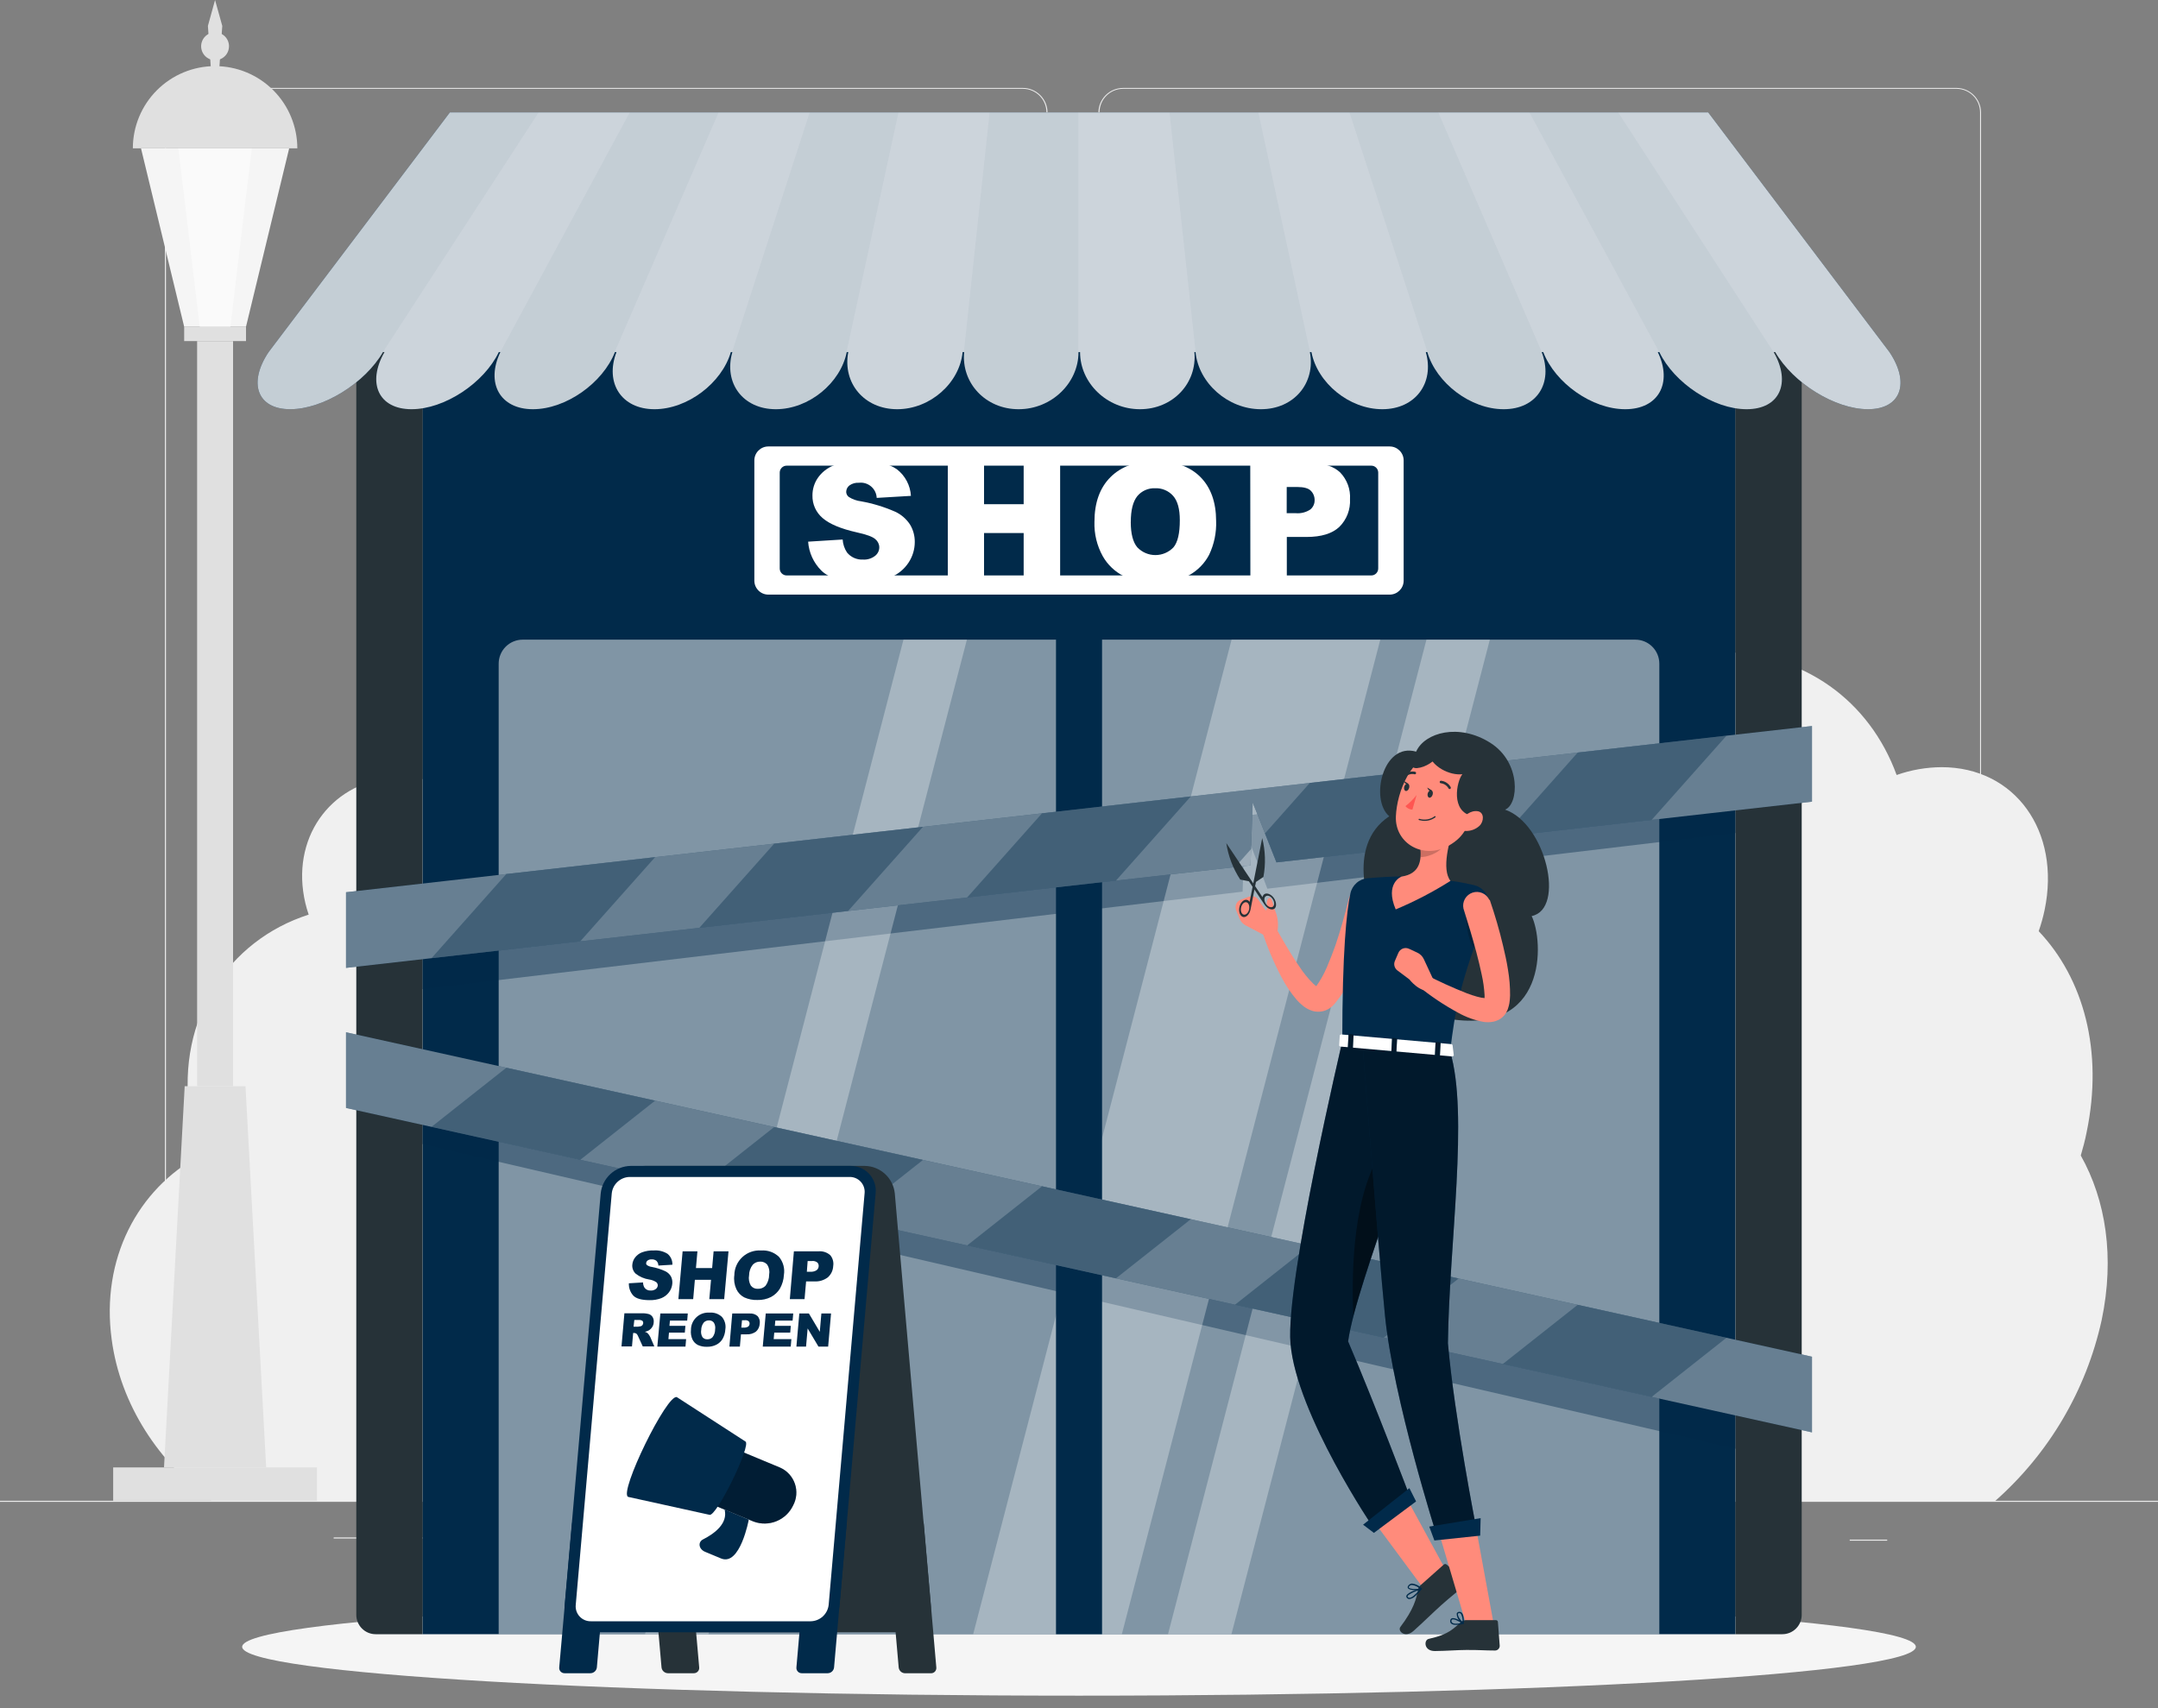 <svg width="120" height="95" viewBox="0 0 120 95" fill="none" xmlns="http://www.w3.org/2000/svg">
<rect x="0" y="0" width="120" height="95" fill="#808080" stroke="none"/>
<path d="M120 83.467H0V83.527H120V83.467Z" fill="#EBEBEB"/>
<path d="M85.843 85.102H77.894V85.162H85.843V85.102Z" fill="#EBEBEB"/>
<path d="M104.942 85.627H102.857V85.687H104.942V85.627Z" fill="#EBEBEB"/>
<path d="M90.691 87.329H86.086V87.389H90.691V87.329Z" fill="#EBEBEB"/>
<path d="M60 86.518H49.634V86.578H60V86.518Z" fill="#EBEBEB"/>
<path d="M47.496 86.518H45.977V86.578H47.496V86.518Z" fill="#EBEBEB"/>
<path d="M41.038 85.505H18.554V85.565H41.038V85.505Z" fill="#EBEBEB"/>
<path d="M56.88 72.763H10.538C10.175 72.763 9.827 72.618 9.571 72.361C9.314 72.104 9.17 71.756 9.17 71.393V6.25C9.174 5.889 9.319 5.544 9.575 5.289C9.831 5.035 10.177 4.892 10.538 4.891H56.88C57.243 4.891 57.592 5.036 57.849 5.293C58.106 5.55 58.25 5.898 58.25 6.262V71.393C58.25 71.756 58.106 72.105 57.849 72.362C57.592 72.619 57.243 72.763 56.88 72.763ZM10.538 4.939C10.191 4.94 9.859 5.078 9.613 5.324C9.368 5.57 9.23 5.903 9.23 6.25V71.393C9.23 71.74 9.368 72.073 9.613 72.319C9.859 72.564 10.191 72.703 10.538 72.703H56.88C57.227 72.703 57.56 72.564 57.806 72.319C58.051 72.073 58.19 71.74 58.19 71.393V6.25C58.19 5.902 58.051 5.569 57.806 5.324C57.56 5.078 57.227 4.94 56.88 4.939H10.538Z" fill="#EBEBEB"/>
<path d="M108.794 72.763H62.45C62.087 72.763 61.739 72.618 61.482 72.361C61.225 72.104 61.081 71.756 61.08 71.393V6.25C61.084 5.888 61.23 5.543 61.486 5.289C61.743 5.035 62.089 4.892 62.45 4.891H108.794C109.155 4.892 109.5 5.036 109.756 5.29C110.012 5.544 110.157 5.889 110.16 6.25V71.393C110.16 71.755 110.016 72.103 109.76 72.36C109.504 72.617 109.157 72.762 108.794 72.763ZM62.45 4.939C62.103 4.94 61.77 5.078 61.525 5.324C61.279 5.569 61.141 5.902 61.14 6.25V71.393C61.141 71.74 61.279 72.073 61.525 72.319C61.77 72.564 62.103 72.703 62.45 72.703H108.794C109.142 72.703 109.475 72.564 109.72 72.319C109.966 72.073 110.104 71.74 110.105 71.393V6.25C110.104 5.902 109.966 5.569 109.72 5.324C109.475 5.078 109.142 4.94 108.794 4.939H62.45Z" fill="#EBEBEB"/>
<path d="M57.6 68.134C57.586 67.795 57.557 67.452 57.511 67.106C57.031 63.492 54.917 60.271 52.02 58.171C52.024 57.856 52.005 57.541 51.962 57.228C51.482 53.726 48.269 50.887 44.762 50.887C44.073 50.884 43.389 51.001 42.739 51.233C40.284 47.959 36.372 45.775 32.246 45.775C30.912 45.769 29.588 46.013 28.344 46.495C26.998 44.549 24.744 43.229 22.344 43.229C18.842 43.229 16.385 46.068 16.858 49.57C16.917 50.011 17.02 50.446 17.165 50.868C12.667 52.308 9.842 56.664 10.538 61.824C10.651 62.652 10.848 63.467 11.126 64.255C7.646 66.142 5.606 70.015 6.209 74.484C6.689 78.13 8.849 81.374 11.772 83.472H59.004C60.758 81.401 61.63 78.571 61.2 75.451C60.808 72.692 59.547 70.128 57.6 68.134Z" fill="#F0F0F0"/>
<path d="M115.706 64.265C115.831 63.84 115.946 63.41 116.03 62.976C116.974 58.452 115.862 54.42 113.366 51.789C113.501 51.403 113.611 51.009 113.695 50.609C114.61 46.221 112.044 42.667 107.966 42.667C107.114 42.672 106.269 42.819 105.466 43.102C103.97 38.998 100.32 36.261 95.52 36.261C93.864 36.272 92.224 36.577 90.674 37.161C89.923 34.723 87.847 33.081 85.068 33.081C80.988 33.081 76.944 36.636 76.03 41.021C75.917 41.556 75.856 42.101 75.847 42.648C70.013 44.443 64.901 49.906 63.554 56.366C63.345 57.368 63.235 58.388 63.226 59.412C58.385 61.773 54.391 66.624 53.227 72.223C52.267 76.783 53.41 80.851 55.951 83.477H110.945C113.935 80.839 116.009 77.318 116.866 73.423C117.6 69.931 117.103 66.749 115.706 64.265Z" fill="#F0F0F0"/>
<path d="M12.96 18.972H10.961V60.413H12.96V18.972Z" fill="#E0E0E0"/>
<path d="M13.68 18.17H10.241V18.97H13.68V18.17Z" fill="#E0E0E0"/>
<path d="M12.12 4.879L12.36 1.44L11.959 0L11.561 1.44L11.801 4.879H12.12Z" fill="#E0E0E0"/>
<path d="M13.68 18.17H10.241L7.841 8.251H16.08L13.68 18.17Z" fill="#F5F5F5"/>
<path d="M12.811 18.17H11.107L9.919 8.251H13.999L12.811 18.17Z" fill="#FAFAFA"/>
<path d="M14.801 81.612H9.12L10.27 60.41H13.651L14.801 81.612Z" fill="#E0E0E0"/>
<path d="M17.626 83.467V81.612H6.293V83.467" fill="#E0E0E0"/>
<path d="M11.959 3.677C10.746 3.677 9.584 4.16 8.726 5.017C7.869 5.875 7.387 7.038 7.387 8.251H16.534C16.534 7.65 16.415 7.056 16.185 6.501C15.956 5.946 15.619 5.441 15.194 5.017C14.769 4.592 14.265 4.255 13.71 4.025C13.155 3.795 12.56 3.677 11.959 3.677Z" fill="#E0E0E0"/>
<path d="M12.734 2.57C12.735 2.724 12.69 2.874 12.605 3.002C12.52 3.13 12.399 3.229 12.258 3.288C12.116 3.347 11.96 3.363 11.809 3.333C11.659 3.304 11.521 3.23 11.412 3.122C11.303 3.013 11.229 2.875 11.199 2.725C11.169 2.574 11.184 2.418 11.243 2.277C11.301 2.135 11.401 2.014 11.528 1.928C11.656 1.843 11.806 1.798 11.959 1.798C12.164 1.798 12.361 1.879 12.507 2.024C12.652 2.169 12.734 2.365 12.734 2.57Z" fill="#E0E0E0"/>
<path d="M60 94.306C85.7 94.306 106.534 93.089 106.534 91.589C106.534 90.088 85.7 88.872 60 88.872C34.3 88.872 13.466 90.088 13.466 91.589C13.466 93.089 34.3 94.306 60 94.306Z" fill="#F5F5F5"/>
<path d="M96.506 17.39H23.494V90.888H96.506V17.39Z" fill="#012A4A"/>
<path d="M77.275 24.83H42.725C42.295 24.83 41.947 25.179 41.947 25.608V32.292C41.947 32.721 42.295 33.07 42.725 33.07H77.275C77.705 33.07 78.053 32.721 78.053 32.292V25.608C78.053 25.179 77.705 24.83 77.275 24.83Z" fill="white"/>
<path d="M76.253 25.898H43.745C43.531 25.898 43.358 26.071 43.358 26.285V31.618C43.358 31.831 43.531 32.004 43.745 32.004H76.253C76.466 32.004 76.639 31.831 76.639 31.618V26.285C76.639 26.071 76.466 25.898 76.253 25.898Z" fill="#012A4A"/>
<path d="M44.938 30.125L46.858 30.005C46.873 30.262 46.956 30.51 47.098 30.725C47.204 30.857 47.34 30.961 47.495 31.03C47.65 31.099 47.819 31.13 47.988 31.121C48.227 31.136 48.464 31.065 48.655 30.919C48.729 30.863 48.789 30.79 48.831 30.707C48.873 30.624 48.895 30.532 48.895 30.439C48.894 30.352 48.873 30.266 48.835 30.188C48.797 30.11 48.742 30.041 48.674 29.986C48.526 29.851 48.18 29.724 47.64 29.607C46.754 29.407 46.126 29.143 45.746 28.814C45.563 28.66 45.417 28.466 45.318 28.248C45.22 28.029 45.172 27.792 45.178 27.552C45.177 27.21 45.278 26.876 45.468 26.592C45.685 26.276 45.991 26.032 46.346 25.889C46.859 25.697 47.405 25.61 47.952 25.632C48.785 25.632 49.423 25.788 49.872 26.098C50.101 26.274 50.289 26.498 50.424 26.753C50.559 27.009 50.637 27.29 50.654 27.578L48.751 27.691C48.746 27.57 48.715 27.45 48.662 27.341C48.608 27.231 48.533 27.134 48.44 27.055C48.347 26.976 48.239 26.917 48.123 26.881C48.006 26.846 47.883 26.835 47.762 26.849C47.574 26.836 47.388 26.888 47.234 26.998C47.179 27.04 47.133 27.095 47.102 27.158C47.071 27.221 47.055 27.29 47.054 27.36C47.056 27.415 47.07 27.469 47.096 27.518C47.122 27.567 47.159 27.609 47.203 27.641C47.408 27.77 47.639 27.852 47.88 27.881C48.532 27.998 49.167 28.191 49.774 28.457C50.114 28.613 50.402 28.863 50.606 29.177C50.78 29.467 50.87 29.799 50.868 30.137C50.869 30.548 50.748 30.951 50.52 31.294C50.283 31.652 49.945 31.932 49.548 32.098C49.049 32.295 48.515 32.389 47.978 32.371C46.868 32.371 46.098 32.158 45.67 31.73C45.24 31.301 44.98 30.731 44.938 30.125Z" fill="white"/>
<path d="M52.704 25.757H54.72V28.042H56.923V25.757H58.951V32.285H56.923V29.645H54.72V32.285H52.704V25.757Z" fill="white"/>
<path d="M60.859 29.026C60.859 27.96 61.156 27.13 61.75 26.537C62.343 25.943 63.17 25.646 64.231 25.644C65.319 25.644 66.156 25.936 66.742 26.52C67.327 27.104 67.622 27.922 67.625 28.973C67.649 29.62 67.516 30.264 67.238 30.85C66.988 31.331 66.6 31.728 66.125 31.99C65.568 32.276 64.946 32.416 64.32 32.395C63.693 32.418 63.068 32.298 62.494 32.045C62 31.799 61.591 31.411 61.32 30.931C60.998 30.349 60.838 29.691 60.859 29.026ZM62.878 29.026C62.878 29.683 63 30.156 63.245 30.444C63.375 30.579 63.531 30.686 63.703 30.76C63.875 30.833 64.061 30.871 64.248 30.871C64.435 30.871 64.621 30.833 64.793 30.76C64.966 30.686 65.121 30.579 65.251 30.444C65.49 30.162 65.608 29.656 65.606 28.925C65.606 28.31 65.484 27.862 65.234 27.578C65.109 27.437 64.953 27.325 64.778 27.252C64.604 27.178 64.415 27.145 64.226 27.154C64.041 27.147 63.857 27.182 63.687 27.257C63.518 27.332 63.367 27.444 63.247 27.586C63 27.893 62.88 28.368 62.88 29.035L62.878 29.026Z" fill="white"/>
<path d="M69.523 25.757H72.883C73.613 25.757 74.16 25.93 74.525 26.278C74.713 26.474 74.859 26.707 74.953 26.962C75.047 27.217 75.087 27.489 75.07 27.761C75.085 28.046 75.04 28.331 74.938 28.598C74.835 28.864 74.677 29.106 74.474 29.306C74.078 29.676 73.474 29.863 72.66 29.863H71.556V32.285H69.53L69.523 25.757ZM71.549 28.541H72.043C72.331 28.568 72.62 28.496 72.862 28.337C72.939 28.274 73 28.195 73.042 28.105C73.083 28.016 73.104 27.917 73.102 27.818C73.104 27.722 73.087 27.627 73.051 27.537C73.016 27.448 72.963 27.366 72.895 27.298C72.761 27.154 72.504 27.084 72.125 27.084H71.551L71.549 28.541Z" fill="white"/>
<path opacity="0.5" d="M29.064 35.575H90.936C91.29 35.575 91.629 35.716 91.879 35.966C92.13 36.216 92.27 36.556 92.27 36.91V90.886H27.73V36.912C27.729 36.737 27.764 36.563 27.831 36.401C27.897 36.238 27.996 36.091 28.12 35.967C28.244 35.843 28.391 35.744 28.553 35.677C28.715 35.61 28.889 35.575 29.064 35.575Z" fill="white"/>
<path opacity="0.4" d="M98.88 41.839V46.049L90.377 47.059L82.483 48L76.171 48.749L70.474 49.426L69.864 47.815L69.211 46.094L69.127 48.682L69.098 49.589L68.275 49.687L61.963 50.438L54.07 51.377L47.755 52.126L39.862 53.064L33.547 53.815L25.654 54.754L21.12 55.291V51.084L29.623 50.074L37.517 49.135L43.826 48.384L49.366 47.726L51.725 47.448L58.037 46.697V46.694L65.93 45.758L72.245 45.005L80.138 44.066L86.453 43.318L94.346 42.379L98.88 41.839Z" fill="#012A4A"/>
<path opacity="0.4" d="M98.88 81.125L21.12 63.082V58.874L98.88 76.915V81.125Z" fill="#012A4A"/>
<path d="M23.491 90.888H20.89C20.604 90.888 20.33 90.775 20.128 90.572C19.925 90.37 19.812 90.096 19.812 89.811L19.812 17.39H23.491L23.491 90.888Z" fill="#263238"/>
<path d="M99.11 90.888H96.509L96.509 17.39H100.188L100.188 89.808C100.188 89.95 100.161 90.09 100.107 90.221C100.053 90.352 99.973 90.471 99.873 90.572C99.773 90.672 99.654 90.751 99.523 90.806C99.392 90.86 99.252 90.888 99.11 90.888Z" fill="#263238"/>
<path opacity="0.3" d="M76.754 35.575H68.484L54.115 90.888H62.383L76.754 35.575Z" fill="white"/>
<path opacity="0.3" d="M82.846 35.575H79.32L64.949 90.888H68.477L82.846 35.575Z" fill="white"/>
<path opacity="0.3" d="M53.767 35.575H50.239L35.868 90.888H39.396L53.767 35.575Z" fill="white"/>
<path d="M61.282 34.735H58.721V90.888H61.282V34.735Z" fill="#012A4A"/>
<path d="M105.068 19.582L94.988 6.25H25.016L14.936 19.582C13.784 21.3 14.298 22.759 16.136 22.759C17.974 22.759 20.305 21.3 21.294 19.582H21.38C20.394 21.3 21.047 22.759 22.885 22.759C24.723 22.759 26.915 21.3 27.738 19.582H27.824C27.003 21.3 27.795 22.759 29.634 22.759C31.472 22.759 33.522 21.3 34.194 19.582H34.28C33.623 21.3 34.556 22.759 36.395 22.759C38.233 22.759 40.143 21.3 40.64 19.582H40.724C40.232 21.3 41.305 22.759 43.143 22.759C44.982 22.759 46.743 21.3 47.084 19.582H47.17C46.842 21.3 48.054 22.759 49.892 22.759C51.73 22.759 53.362 21.3 53.528 19.582H53.614C53.451 21.3 54.803 22.759 56.641 22.759C58.479 22.759 59.972 21.3 59.972 19.582H60.059C60.059 21.3 61.551 22.759 63.39 22.759C65.228 22.759 66.579 21.3 66.416 19.582H66.481C66.647 21.3 68.278 22.759 70.117 22.759C71.955 22.759 73.167 21.3 72.838 19.582H72.925C73.256 21.3 75.027 22.759 76.866 22.759C78.704 22.759 79.777 21.3 79.285 19.582H79.369C79.866 21.3 81.769 22.759 83.615 22.759C85.46 22.759 86.386 21.3 85.729 19.582H85.815C86.475 21.3 88.525 22.759 90.375 22.759C92.226 22.759 93.015 21.3 92.185 19.582H92.271C93.094 21.3 95.286 22.759 97.124 22.759C98.963 22.759 99.615 21.3 98.629 19.582H98.715C99.704 21.3 102.034 22.759 103.873 22.759C105.711 22.759 106.22 21.3 105.068 19.582Z" fill="#012A4A"/>
<path opacity="0.8" d="M105.068 19.582L94.988 6.25H25.016L14.936 19.582C13.784 21.3 14.298 22.759 16.136 22.759C17.974 22.759 20.305 21.3 21.294 19.582H21.38C20.394 21.3 21.047 22.759 22.885 22.759C24.723 22.759 26.915 21.3 27.738 19.582H27.824C27.003 21.3 27.795 22.759 29.634 22.759C31.472 22.759 33.522 21.3 34.194 19.582H34.28C33.623 21.3 34.556 22.759 36.395 22.759C38.233 22.759 40.143 21.3 40.64 19.582H40.724C40.232 21.3 41.305 22.759 43.143 22.759C44.982 22.759 46.743 21.3 47.084 19.582H47.17C46.842 21.3 48.054 22.759 49.892 22.759C51.73 22.759 53.362 21.3 53.528 19.582H53.614C53.451 21.3 54.803 22.759 56.641 22.759C58.479 22.759 59.972 21.3 59.972 19.582H60.059C60.059 21.3 61.551 22.759 63.39 22.759C65.228 22.759 66.579 21.3 66.416 19.582H66.481C66.647 21.3 68.278 22.759 70.117 22.759C71.955 22.759 73.167 21.3 72.838 19.582H72.925C73.256 21.3 75.027 22.759 76.866 22.759C78.704 22.759 79.777 21.3 79.285 19.582H79.369C79.866 21.3 81.769 22.759 83.615 22.759C85.46 22.759 86.386 21.3 85.729 19.582H85.815C86.475 21.3 88.525 22.759 90.375 22.759C92.226 22.759 93.015 21.3 92.185 19.582H92.271C93.094 21.3 95.286 22.759 97.124 22.759C98.963 22.759 99.615 21.3 98.629 19.582H98.715C99.704 21.3 102.034 22.759 103.873 22.759C105.711 22.759 106.22 21.3 105.068 19.582Z" fill="white"/>
<g opacity="0.2">
<path opacity="0.2" d="M25.015 6.25H29.952L21.29 19.582H14.933L25.015 6.25Z" fill="#012A4A"/>
<path opacity="0.2" d="M35.021 6.25H39.958L34.178 19.582H27.821L35.021 6.25Z" fill="#012A4A"/>
<path opacity="0.2" d="M45.026 6.25H49.961L47.069 19.582H40.709L45.026 6.25Z" fill="#012A4A"/>
<path opacity="0.2" d="M55.032 6.25H59.966L59.957 19.582H53.599L55.032 6.25Z" fill="#012A4A"/>
<path opacity="0.2" d="M65.035 6.25H69.972L72.845 19.582H66.487L65.035 6.25Z" fill="#012A4A"/>
<path opacity="0.2" d="M75.041 6.25H79.978L85.735 19.582H79.378L75.041 6.25Z" fill="#012A4A"/>
<path opacity="0.2" d="M85.046 6.25H89.981L98.623 19.582H92.266L85.046 6.25Z" fill="#012A4A"/>
<path opacity="0.2" d="M92.266 19.582C93.089 21.3 95.28 22.759 97.118 22.759C98.957 22.759 99.61 21.3 98.623 19.582" fill="#012A4A"/>
<path opacity="0.2" d="M79.375 19.582C79.872 21.3 81.775 22.759 83.621 22.759C85.466 22.759 86.393 21.3 85.735 19.582" fill="#012A4A"/>
<path opacity="0.2" d="M66.48 19.582C66.646 21.3 68.278 22.759 70.116 22.759C71.954 22.759 73.166 21.3 72.838 19.582" fill="#012A4A"/>
<path opacity="0.2" d="M53.599 19.582C53.436 21.3 54.787 22.759 56.626 22.759C58.464 22.759 59.957 21.3 59.957 19.582" fill="#012A4A"/>
<path opacity="0.2" d="M40.709 19.582C40.217 21.3 41.29 22.759 43.128 22.759C44.966 22.759 46.728 21.3 47.069 19.582" fill="#012A4A"/>
<path opacity="0.2" d="M27.821 19.582C27 21.3 27.792 22.759 29.63 22.759C31.469 22.759 33.518 21.3 34.19 19.582" fill="#012A4A"/>
<path opacity="0.2" d="M14.933 19.582C13.781 21.3 14.294 22.759 16.133 22.759C17.971 22.759 20.302 21.3 21.29 19.582" fill="#012A4A"/>
</g>
<path d="M100.759 79.663L19.241 61.62V57.41L100.759 75.454V79.663Z" fill="#012A4A"/>
<path opacity="0.4" d="M100.759 79.663L19.241 61.62V57.41L100.759 75.454V79.663Z" fill="white"/>
<g opacity="0.6">
<path opacity="0.6" d="M32.27 64.502L23.995 62.671L28.154 59.383L36.43 61.214L32.27 64.502Z" fill="#012A4A"/>
<path opacity="0.6" d="M47.162 67.8L38.89 65.969L43.049 62.681L51.324 64.512L47.162 67.8Z" fill="#012A4A"/>
<path opacity="0.6" d="M62.057 71.095L53.782 69.264L57.943 65.976L66.218 67.807L62.057 71.095Z" fill="#012A4A"/>
<path opacity="0.6" d="M76.951 74.393L68.676 72.562L72.835 69.274L81.11 71.105L76.951 74.393Z" fill="#012A4A"/>
<path opacity="0.6" d="M91.846 77.688L83.57 75.857L87.73 72.569L96.005 74.4L91.846 77.688Z" fill="#012A4A"/>
</g>
<path d="M100.759 40.378V44.587L91.846 45.598L83.57 46.536L76.954 47.287L70.98 47.962L70.342 46.351L69.658 44.63L69.569 47.22L69.538 48.127L68.676 48.226L62.057 48.974L53.782 49.913L47.165 50.664L38.887 51.602L32.268 52.351L23.995 53.29L19.241 53.83V49.622L28.154 48.612L36.43 47.671L43.044 46.922L48.85 46.262L51.324 45.984L57.943 45.233L66.216 44.294L72.835 43.543L81.113 42.605L87.732 41.854L96.005 40.915L100.759 40.378Z" fill="#012A4A"/>
<path opacity="0.4" d="M100.759 40.378V44.587L91.846 45.598L83.57 46.536L76.954 47.287L70.98 47.962L70.342 46.351L69.658 44.63L69.569 47.22L69.538 48.127L68.676 48.226L62.057 48.974L53.782 49.913L47.165 50.664L38.887 51.602L32.268 52.351L23.995 53.29L19.241 53.83V49.622L28.154 48.612L36.43 47.671L43.044 46.922L48.85 46.262L51.324 45.984L57.943 45.233L66.216 44.294L72.835 43.543L81.113 42.605L87.732 41.854L96.005 40.915L100.759 40.378Z" fill="white"/>
<g opacity="0.6">
<path opacity="0.6" d="M32.268 52.351L23.993 53.292L28.154 48.609L36.43 47.671L32.268 52.351Z" fill="#012A4A"/>
<path opacity="0.6" d="M47.162 50.664L38.887 51.602L43.049 46.922L51.324 45.984L47.162 50.664Z" fill="#012A4A"/>
<path opacity="0.6" d="M62.057 48.974L53.782 49.913L57.943 45.233L66.218 44.294L62.057 48.974Z" fill="#012A4A"/>
<path opacity="0.6" d="M68.676 48.226L69.569 47.22L69.538 48.127L68.676 48.226Z" fill="white"/>
<path opacity="0.6" d="M81.113 42.605L76.954 47.287L70.98 47.962L70.342 46.351L72.835 43.543L81.113 42.605Z" fill="#012A4A"/>
<path opacity="0.6" d="M91.846 45.598L83.57 46.536L87.732 41.854L96.007 40.915L91.846 45.598Z" fill="#012A4A"/>
</g>
<path d="M78.746 41.803C79.226 40.73 81.13 40.212 82.87 41.311C84.61 42.41 84.451 44.746 83.69 45.029C85.951 45.792 87.07 50.566 85.171 50.947C85.85 52.332 86.081 57.689 80.371 56.63C74.662 55.572 76.332 50.87 76.332 50.87C76.332 50.87 74.712 47.076 77.254 45.398C76.171 44.491 76.882 41.273 78.746 41.803Z" fill="#263238"/>
<path d="M80.698 87.876L79.303 88.543L76.325 84.521L78.182 83.261L80.698 87.876Z" fill="#FF8B7B"/>
<path d="M78.986 88.171L80.285 87.014C80.306 86.995 80.334 86.985 80.363 86.985C80.391 86.985 80.419 86.995 80.441 87.014L81.43 87.845C81.454 87.869 81.472 87.897 81.484 87.929C81.496 87.96 81.502 87.994 81.5 88.028C81.498 88.062 81.489 88.095 81.474 88.125C81.458 88.155 81.437 88.181 81.41 88.203C80.952 88.599 80.712 88.766 80.141 89.275C79.79 89.587 79.092 90.269 78.607 90.701C78.122 91.133 77.705 90.701 77.87 90.485C78.617 89.496 78.756 88.927 78.852 88.416C78.867 88.321 78.915 88.235 78.986 88.171Z" fill="#263238"/>
<path d="M78.72 88.75C78.63 88.846 78.511 88.91 78.382 88.934C78.35 88.936 78.32 88.929 78.292 88.914C78.264 88.9 78.24 88.879 78.223 88.853C78.212 88.837 78.204 88.819 78.202 88.799C78.199 88.78 78.202 88.761 78.209 88.742C78.288 88.543 78.941 88.354 79.015 88.334C79.022 88.332 79.029 88.332 79.036 88.334C79.043 88.336 79.049 88.341 79.054 88.346C79.058 88.352 79.06 88.359 79.06 88.367C79.06 88.374 79.058 88.381 79.054 88.387C78.953 88.518 78.842 88.639 78.72 88.75ZM78.319 88.709C78.3 88.723 78.285 88.742 78.276 88.764C78.272 88.771 78.27 88.779 78.27 88.787C78.27 88.795 78.272 88.803 78.276 88.81C78.287 88.827 78.302 88.841 78.32 88.85C78.339 88.859 78.359 88.864 78.379 88.862C78.502 88.862 78.701 88.699 78.922 88.433C78.707 88.492 78.502 88.585 78.317 88.709H78.319Z" fill="#012A4A"/>
<path d="M79.042 88.394C78.852 88.459 78.377 88.466 78.29 88.325C78.271 88.291 78.262 88.236 78.331 88.162C78.355 88.135 78.384 88.113 78.417 88.097C78.449 88.081 78.485 88.072 78.521 88.07C78.725 88.096 78.914 88.189 79.058 88.334C79.065 88.342 79.069 88.351 79.069 88.361C79.069 88.371 79.065 88.38 79.058 88.387L79.042 88.394ZM78.384 88.2L78.37 88.214C78.322 88.265 78.336 88.286 78.341 88.294C78.391 88.378 78.737 88.397 78.946 88.351C78.826 88.237 78.673 88.167 78.509 88.15C78.463 88.151 78.418 88.169 78.384 88.2Z" fill="#012A4A"/>
<path d="M76.502 50.35C76.299 51.287 76.028 52.209 75.691 53.107C75.523 53.565 75.328 54.013 75.108 54.449C74.879 54.914 74.599 55.352 74.273 55.754L74.208 55.834L74.098 55.949C74.001 56.038 73.891 56.111 73.771 56.167C73.514 56.284 73.223 56.3 72.955 56.213C72.771 56.152 72.599 56.057 72.449 55.934C72.332 55.84 72.223 55.736 72.122 55.625C71.79 55.238 71.502 54.814 71.266 54.362C70.821 53.516 70.45 52.632 70.157 51.722C70.13 51.633 70.136 51.537 70.175 51.453C70.214 51.368 70.283 51.301 70.368 51.264C70.454 51.227 70.55 51.223 70.638 51.252C70.727 51.281 70.802 51.342 70.848 51.422C71.066 51.816 71.292 52.219 71.525 52.608C71.758 52.997 71.99 53.383 72.245 53.743C72.471 54.095 72.735 54.42 73.032 54.715C73.091 54.77 73.154 54.821 73.222 54.866C73.279 54.902 73.33 54.919 73.327 54.91C73.282 54.893 73.233 54.893 73.188 54.91L73.145 54.931C73.145 54.931 73.145 54.931 73.145 54.917L73.186 54.862C73.422 54.528 73.623 54.17 73.783 53.794C73.954 53.398 74.112 52.987 74.263 52.567C74.546 51.732 74.794 50.846 75.002 49.997V49.978C75.055 49.789 75.179 49.627 75.348 49.527C75.517 49.427 75.718 49.396 75.909 49.44C76.1 49.484 76.267 49.601 76.375 49.765C76.483 49.928 76.523 50.128 76.488 50.321L76.502 50.35Z" fill="#FF8B7B"/>
<path d="M83.098 90.531L81.602 90.583L80.026 85.272L82.087 85.022L83.098 90.531Z" fill="#FF8B7B"/>
<path d="M81.502 90.106H83.182C83.21 90.104 83.237 90.114 83.259 90.133C83.28 90.152 83.293 90.178 83.294 90.206L83.395 91.529C83.396 91.563 83.39 91.597 83.377 91.629C83.365 91.661 83.346 91.69 83.322 91.715C83.298 91.74 83.27 91.76 83.238 91.773C83.207 91.787 83.173 91.795 83.138 91.795C82.555 91.795 82.274 91.759 81.538 91.764C81.084 91.764 80.419 91.819 79.793 91.824C79.166 91.829 79.174 91.21 79.44 91.15C80.626 90.89 80.834 90.542 81.25 90.209C81.32 90.148 81.409 90.112 81.502 90.106Z" fill="#263238"/>
<path d="M75.091 49.694C74.88 50.681 74.64 52.908 74.64 57.931L80.64 58.462C80.916 56.194 81.144 54.732 82.726 50.666C82.782 50.522 82.807 50.368 82.798 50.214C82.789 50.059 82.747 49.909 82.675 49.772C82.603 49.635 82.502 49.516 82.379 49.422C82.257 49.328 82.115 49.261 81.965 49.226C81.578 49.138 81.132 49.046 80.678 48.986C79.778 48.842 78.868 48.761 77.957 48.746C77.292 48.746 76.572 48.799 76.066 48.842C75.832 48.858 75.611 48.95 75.435 49.104C75.259 49.258 75.138 49.465 75.091 49.694Z" fill="#012A4A"/>
<path opacity="0.2" d="M81.494 50.446C81.468 51.166 81.619 52.262 81.948 52.726C82.054 52.426 82.166 52.109 82.291 51.766L81.494 50.446Z" fill="black"/>
<path d="M80.897 45.883C80.582 46.75 80.148 48.35 80.657 48.991C79.688 49.604 78.669 50.135 77.611 50.578C76.987 49.116 77.935 48.751 77.935 48.751C78.95 48.602 79.044 47.87 78.986 47.172L80.897 45.883Z" fill="#FF8B7B"/>
<path opacity="0.2" d="M80.352 46.541L78.994 47.17C79.008 47.334 79.008 47.499 78.994 47.664C79.277 47.69 80.011 47.474 80.29 47.018C80.368 46.872 80.39 46.702 80.352 46.541Z" fill="black"/>
<path d="M82.15 44.515C81.658 45.91 81.48 46.512 80.554 47.035C79.162 47.825 77.556 46.915 77.621 45.401C77.678 44.038 78.475 41.983 80.021 41.815C80.363 41.775 80.71 41.824 81.029 41.956C81.347 42.088 81.626 42.3 81.84 42.57C82.053 42.841 82.194 43.162 82.248 43.502C82.302 43.843 82.268 44.192 82.15 44.515Z" fill="#FF8B7B"/>
<path d="M79.397 41.803C79.565 42.646 80.638 43.145 81.317 43.058C80.998 43.457 80.645 45.149 81.89 45.386C83.256 44.784 83.39 43.205 82.637 42.151C81.883 41.098 79.817 41.059 79.397 41.803Z" fill="#263238"/>
<path d="M79.397 41.611C78.338 41.851 78.218 42.766 78.794 42.72C79.788 42.634 80.779 41.282 79.397 41.611Z" fill="#263238"/>
<path d="M74.64 57.931C74.64 57.931 71.477 71.323 71.76 74.705C72.084 78.658 76.409 85.025 76.409 85.025L78.394 83.222C78.394 83.222 76.421 78.002 74.964 74.604C75.432 71.203 79.56 61.596 79.56 58.361L74.64 57.931Z" fill="#012A4A"/>
<path opacity="0.4" d="M74.64 57.931C74.64 57.931 71.477 71.323 71.76 74.705C72.084 78.658 76.409 85.025 76.409 85.025L78.394 83.222C78.394 83.222 76.421 78.002 74.964 74.604C75.432 71.203 79.56 61.596 79.56 58.361L74.64 57.931Z" fill="black"/>
<path d="M78.744 83.503L76.399 85.253L75.797 84.797L78.372 82.764L78.744 83.503Z" fill="#012A4A"/>
<path opacity="0.4" d="M76.973 63.83C75.23 66.242 75.144 70.68 75.254 73.174C75.852 70.884 77.105 67.462 78.103 64.38C78.082 63.197 77.786 62.7 76.973 63.83Z" fill="black"/>
<path d="M75.756 57.95C75.756 57.95 76.627 69.271 77.016 73.174C77.474 77.808 79.896 85.414 79.896 85.414L82.097 85.025C82.097 85.025 80.88 78.847 80.515 74.705C80.582 69.185 81.682 61.946 80.635 58.478L75.756 57.95Z" fill="#012A4A"/>
<path opacity="0.4" d="M75.756 57.95C75.756 57.95 76.627 69.271 77.016 73.174C77.474 77.808 79.896 85.414 79.896 85.414L82.097 85.025C82.097 85.025 80.88 78.847 80.515 74.705C80.582 69.185 81.682 61.946 80.635 58.478L75.756 57.95Z" fill="black"/>
<path d="M82.308 85.406L79.762 85.675L79.476 84.903L82.334 84.434L82.308 85.406Z" fill="#012A4A"/>
<path d="M79.666 44.191C79.634 44.306 79.546 44.383 79.471 44.362C79.397 44.34 79.361 44.23 79.392 44.122C79.423 44.014 79.514 43.93 79.589 43.951C79.663 43.973 79.699 44.076 79.666 44.191Z" fill="#263238"/>
<path d="M78.36 43.819C78.326 43.934 78.238 44.011 78.163 43.99C78.089 43.968 78.053 43.855 78.086 43.75C78.12 43.644 78.206 43.558 78.281 43.579C78.355 43.601 78.391 43.702 78.36 43.819Z" fill="#263238"/>
<path d="M78.314 43.587L78.058 43.426C78.058 43.426 78.139 43.685 78.314 43.587Z" fill="#263238"/>
<path d="M78.773 44.213C78.594 44.447 78.385 44.656 78.151 44.834C78.198 44.893 78.257 44.941 78.324 44.974C78.391 45.008 78.465 45.027 78.54 45.029L78.773 44.213Z" fill="#FF5652"/>
<path d="M79.106 45.648C79.039 45.64 78.972 45.627 78.907 45.61C78.899 45.606 78.892 45.6 78.887 45.592C78.883 45.584 78.882 45.575 78.883 45.566C78.886 45.557 78.892 45.549 78.901 45.544C78.909 45.539 78.919 45.538 78.929 45.54C79.071 45.585 79.222 45.595 79.37 45.57C79.517 45.545 79.656 45.485 79.776 45.396C79.783 45.391 79.792 45.389 79.8 45.39C79.809 45.391 79.817 45.395 79.823 45.401C79.829 45.408 79.832 45.416 79.832 45.425C79.833 45.434 79.83 45.442 79.824 45.449C79.62 45.606 79.362 45.677 79.106 45.648Z" fill="#263238"/>
<path d="M82.267 45.931C82.056 46.124 81.778 46.226 81.492 46.214C81.113 46.198 81.026 45.941 81.23 45.646C81.434 45.35 81.785 45.048 82.19 45.12C82.543 45.192 82.524 45.691 82.267 45.931Z" fill="#FF8B7B"/>
<path d="M80.592 43.882C80.583 43.879 80.574 43.875 80.567 43.869C80.559 43.864 80.553 43.856 80.549 43.848C80.506 43.77 80.445 43.704 80.372 43.654C80.298 43.605 80.214 43.573 80.126 43.562C80.117 43.562 80.108 43.56 80.099 43.556C80.09 43.552 80.083 43.547 80.076 43.54C80.07 43.533 80.065 43.525 80.061 43.516C80.058 43.507 80.056 43.497 80.057 43.488C80.059 43.469 80.067 43.452 80.081 43.44C80.095 43.428 80.113 43.421 80.131 43.421C80.243 43.433 80.35 43.471 80.443 43.533C80.537 43.595 80.614 43.678 80.669 43.776C80.678 43.792 80.681 43.812 80.676 43.83C80.672 43.848 80.66 43.864 80.645 43.874C80.637 43.879 80.628 43.882 80.619 43.883C80.61 43.885 80.601 43.884 80.592 43.882Z" fill="#263238"/>
<path d="M78.108 43.21C78.094 43.208 78.082 43.202 78.071 43.193C78.061 43.184 78.053 43.172 78.049 43.159C78.045 43.146 78.045 43.132 78.048 43.119C78.052 43.106 78.059 43.094 78.07 43.085C78.154 43.011 78.255 42.958 78.364 42.93C78.472 42.902 78.586 42.9 78.696 42.924C78.714 42.93 78.728 42.943 78.737 42.959C78.745 42.976 78.747 42.995 78.742 43.013C78.739 43.022 78.735 43.03 78.729 43.037C78.724 43.044 78.716 43.05 78.708 43.055C78.7 43.059 78.692 43.062 78.682 43.063C78.673 43.064 78.664 43.063 78.655 43.061C78.569 43.042 78.479 43.044 78.393 43.067C78.307 43.09 78.229 43.133 78.163 43.193C78.156 43.199 78.147 43.204 78.137 43.207C78.128 43.21 78.118 43.211 78.108 43.21Z" fill="#263238"/>
<path d="M82.841 50.045C83.131 50.894 83.376 51.725 83.582 52.603C83.686 53.038 83.784 53.477 83.854 53.928C83.935 54.404 83.975 54.885 83.971 55.368C83.967 55.509 83.954 55.649 83.933 55.788C83.919 55.869 83.9 55.949 83.875 56.028C83.861 56.076 83.849 56.114 83.83 56.165C83.747 56.377 83.598 56.557 83.405 56.678C83.293 56.744 83.171 56.792 83.045 56.82C82.866 56.856 82.683 56.861 82.502 56.834C82.005 56.745 81.526 56.573 81.086 56.326C80.296 55.899 79.548 55.398 78.852 54.83C78.777 54.772 78.726 54.688 78.71 54.595C78.693 54.501 78.713 54.405 78.764 54.325C78.815 54.245 78.895 54.187 78.987 54.163C79.078 54.139 79.176 54.15 79.26 54.194C80.009 54.582 80.777 54.931 81.562 55.241C81.754 55.313 81.943 55.378 82.126 55.428C82.287 55.476 82.452 55.506 82.62 55.517C82.655 55.522 82.69 55.517 82.723 55.505C82.723 55.505 82.699 55.505 82.666 55.526C82.626 55.549 82.593 55.58 82.567 55.618C82.556 55.632 82.547 55.648 82.541 55.666C82.541 55.666 82.541 55.651 82.541 55.644C82.547 55.62 82.551 55.596 82.553 55.572C82.557 55.496 82.557 55.42 82.553 55.344C82.53 54.955 82.476 54.569 82.39 54.19C82.301 53.786 82.21 53.378 82.099 52.97C81.881 52.159 81.634 51.331 81.379 50.532C81.339 50.348 81.368 50.155 81.461 49.991C81.554 49.828 81.704 49.704 81.883 49.644C82.062 49.585 82.257 49.593 82.429 49.669C82.602 49.744 82.741 49.88 82.819 50.052L82.841 50.045Z" fill="#FF8B7B"/>
<path d="M80.678 90.278C80.66 90.254 80.648 90.226 80.643 90.197C80.637 90.167 80.639 90.137 80.647 90.108C80.651 90.086 80.66 90.066 80.673 90.048C80.686 90.03 80.704 90.016 80.724 90.007C80.904 89.928 81.336 90.218 81.386 90.247C81.392 90.251 81.396 90.257 81.398 90.263C81.4 90.27 81.4 90.277 81.398 90.283C81.397 90.29 81.394 90.297 81.388 90.302C81.383 90.307 81.377 90.311 81.37 90.312C81.173 90.36 80.825 90.42 80.693 90.293L80.678 90.278ZM81.274 90.264C81.096 90.154 80.844 90.024 80.75 90.072C80.741 90.076 80.733 90.082 80.727 90.09C80.721 90.098 80.718 90.108 80.717 90.118C80.71 90.139 80.709 90.162 80.714 90.184C80.719 90.206 80.73 90.226 80.746 90.242C80.815 90.312 81.01 90.331 81.274 90.264Z" fill="#012A4A"/>
<path d="M81.168 90.146C81.062 90.039 81.003 89.894 81.002 89.743C81.011 89.716 81.028 89.691 81.05 89.674C81.073 89.656 81.101 89.646 81.13 89.645C81.156 89.641 81.183 89.643 81.208 89.65C81.234 89.658 81.257 89.672 81.276 89.69C81.427 89.832 81.401 90.262 81.398 90.281C81.398 90.287 81.397 90.293 81.393 90.298C81.39 90.303 81.385 90.307 81.379 90.31C81.374 90.313 81.368 90.314 81.362 90.314C81.356 90.314 81.351 90.313 81.346 90.31C81.279 90.264 81.219 90.209 81.168 90.146ZM81.24 89.76L81.226 89.743C81.213 89.732 81.198 89.723 81.182 89.718C81.166 89.713 81.149 89.712 81.132 89.714C81.086 89.714 81.077 89.741 81.072 89.758C81.046 89.858 81.197 90.101 81.331 90.211C81.343 90.055 81.312 89.899 81.24 89.76Z" fill="#012A4A"/>
<path d="M80.772 58.123L80.839 58.675C80.851 58.721 80.796 58.759 80.726 58.752L74.558 58.207C74.506 58.207 74.465 58.171 74.467 58.138L74.501 57.593C74.501 57.554 74.554 57.526 74.614 57.533L80.683 58.068C80.726 58.073 80.765 58.094 80.772 58.123Z" fill="white"/>
<path d="M79.846 58.733L80.009 58.747C80.042 58.747 80.069 58.747 80.069 58.716L80.107 58.008C80.107 57.986 80.083 57.967 80.052 57.965L79.889 57.95C79.855 57.95 79.829 57.962 79.826 57.982L79.79 58.702C79.788 58.711 79.814 58.73 79.846 58.733Z" fill="#012A4A"/>
<path opacity="0.4" d="M79.846 58.733L80.009 58.747C80.042 58.747 80.069 58.747 80.069 58.716L80.107 58.008C80.107 57.986 80.083 57.967 80.052 57.965L79.889 57.95C79.855 57.95 79.829 57.962 79.826 57.982L79.79 58.702C79.788 58.711 79.814 58.73 79.846 58.733Z" fill="black"/>
<path d="M75.005 58.306L75.168 58.32C75.202 58.32 75.228 58.308 75.23 58.286L75.266 57.566C75.266 57.547 75.242 57.528 75.211 57.523L75.048 57.509C75.014 57.509 74.988 57.509 74.988 57.542L74.95 58.25C74.947 58.284 74.974 58.303 75.005 58.306Z" fill="#012A4A"/>
<path opacity="0.4" d="M75.005 58.306L75.168 58.32C75.202 58.32 75.228 58.308 75.23 58.286L75.266 57.566C75.266 57.547 75.242 57.528 75.211 57.523L75.048 57.509C75.014 57.509 74.988 57.509 74.988 57.542L74.95 58.25C74.947 58.284 74.974 58.303 75.005 58.306Z" fill="black"/>
<path d="M77.426 58.519L77.59 58.534C77.621 58.534 77.65 58.522 77.65 58.502L77.688 57.782C77.688 57.763 77.664 57.744 77.63 57.742L77.467 57.727C77.436 57.727 77.407 57.727 77.407 57.758L77.369 58.466C77.369 58.498 77.393 58.517 77.426 58.519Z" fill="#012A4A"/>
<path opacity="0.4" d="M77.426 58.519L77.59 58.534C77.621 58.534 77.65 58.522 77.65 58.502L77.688 57.782C77.688 57.763 77.664 57.744 77.63 57.742L77.467 57.727C77.436 57.727 77.407 57.727 77.407 57.758L77.369 58.466C77.369 58.498 77.393 58.517 77.426 58.519Z" fill="black"/>
<path d="M70.45 50.731L69.97 50.035C69.914 49.953 69.833 49.892 69.739 49.862C69.645 49.832 69.544 49.835 69.451 49.87L68.99 50.042C68.936 50.063 68.885 50.094 68.843 50.134C68.8 50.174 68.766 50.222 68.743 50.276C68.719 50.329 68.706 50.387 68.705 50.445C68.704 50.504 68.714 50.562 68.736 50.616L68.928 51.096C68.992 51.254 69.109 51.384 69.259 51.463L70.399 52.063L71.004 51.938C71.158 51.317 70.45 50.731 70.45 50.731Z" fill="#FF8B7B"/>
<path d="M71.04 51.775C71.106 51.368 71.049 50.95 70.877 50.575C70.834 50.441 70.73 49.98 70.651 49.954C70.464 49.889 70.411 50.213 70.454 50.41C70.466 50.467 70.457 50.527 70.429 50.579C70.401 50.631 70.355 50.671 70.301 50.693C70.301 50.693 70.728 51.739 71.04 51.775Z" fill="#FF8B7B"/>
<path d="M69.331 50.045C69.364 50.052 69.394 50.066 69.421 50.086C69.448 50.106 69.471 50.131 69.487 50.16L70.188 46.611C70.365 47.317 70.388 48.054 70.255 48.77L69.84 49.051L69.538 50.585C69.485 50.849 69.298 51.036 69.132 51C68.966 50.964 68.863 50.727 68.916 50.462C68.969 50.199 69.158 50.011 69.331 50.045ZM69.168 50.868C69.29 50.892 69.422 50.758 69.461 50.568C69.499 50.379 69.427 50.203 69.305 50.179C69.182 50.155 69.05 50.287 69.012 50.479C68.974 50.671 69.043 50.844 69.168 50.868Z" fill="#263238"/>
<path d="M70.306 49.73C70.251 49.771 70.215 49.831 70.205 49.898L68.191 46.891C68.3 47.614 68.565 48.305 68.966 48.917L69.446 49.013L70.315 50.309C70.466 50.532 70.704 50.635 70.85 50.549C70.997 50.462 70.99 50.191 70.85 49.968C70.711 49.745 70.452 49.632 70.306 49.73ZM70.774 50.429C70.67 50.498 70.495 50.429 70.39 50.263C70.284 50.098 70.279 49.915 70.39 49.843C70.5 49.771 70.666 49.843 70.774 50.009C70.882 50.174 70.879 50.357 70.774 50.429Z" fill="#263238"/>
<path d="M79.62 43.958L79.366 43.8C79.366 43.8 79.44 44.057 79.62 43.958Z" fill="#263238"/>
<path d="M79.714 54.504L79.178 53.35C79.103 53.184 78.969 53.052 78.804 52.978L78.348 52.766C78.295 52.742 78.237 52.728 78.178 52.726C78.12 52.724 78.061 52.734 78.006 52.755C77.951 52.776 77.901 52.808 77.859 52.849C77.817 52.889 77.783 52.938 77.76 52.992L77.566 53.443C77.526 53.533 77.518 53.634 77.543 53.73C77.568 53.825 77.624 53.909 77.702 53.969L78.374 54.473C78.374 54.473 78.929 55.21 79.555 55.099L79.714 54.504Z" fill="#FF8B7B"/>
<path d="M35.866 64.843H48.094C48.51 64.85 48.91 65.01 49.216 65.293C49.523 65.575 49.715 65.96 49.757 66.374L51.758 89.251C51.78 89.446 51.76 89.644 51.699 89.83C51.638 90.016 51.538 90.188 51.406 90.333C51.274 90.478 51.113 90.593 50.932 90.67C50.752 90.748 50.558 90.786 50.362 90.782H38.136C37.721 90.772 37.324 90.611 37.019 90.329C36.714 90.048 36.523 89.664 36.48 89.251L34.478 66.374C34.457 66.18 34.477 65.984 34.537 65.798C34.597 65.612 34.696 65.441 34.827 65.297C34.959 65.152 35.119 65.037 35.298 64.959C35.477 64.88 35.67 64.841 35.866 64.843Z" fill="#263238"/>
<path d="M49.572 84.43H51.012C51.101 84.431 51.187 84.465 51.253 84.525C51.319 84.585 51.36 84.667 51.37 84.756L52.066 92.734C52.07 92.775 52.066 92.817 52.053 92.857C52.041 92.897 52.019 92.934 51.991 92.965C51.963 92.996 51.928 93.02 51.89 93.037C51.851 93.053 51.81 93.061 51.768 93.06H50.328C50.239 93.059 50.153 93.025 50.088 92.965C50.022 92.905 49.981 92.822 49.973 92.734L49.274 84.756C49.27 84.715 49.274 84.672 49.287 84.632C49.3 84.593 49.321 84.556 49.349 84.525C49.377 84.494 49.412 84.47 49.45 84.453C49.489 84.437 49.53 84.429 49.572 84.43Z" fill="#263238"/>
<path d="M36.384 84.43H37.824C37.913 84.431 37.998 84.466 38.063 84.526C38.129 84.586 38.17 84.668 38.179 84.756L38.88 92.731C38.885 92.773 38.88 92.815 38.867 92.855C38.854 92.895 38.832 92.931 38.804 92.962C38.775 92.993 38.741 93.018 38.702 93.034C38.664 93.05 38.622 93.058 38.58 93.058H37.14C37.051 93.056 36.966 93.022 36.9 92.962C36.835 92.902 36.794 92.82 36.785 92.731L36.086 84.754C36.082 84.712 36.087 84.671 36.1 84.631C36.113 84.592 36.135 84.556 36.163 84.525C36.191 84.495 36.225 84.47 36.263 84.454C36.301 84.437 36.343 84.429 36.384 84.43Z" fill="#263238"/>
<path d="M47.294 64.843H35.069C34.652 64.85 34.252 65.01 33.945 65.293C33.638 65.575 33.445 65.96 33.403 66.374L31.402 89.251C31.38 89.446 31.4 89.644 31.461 89.83C31.522 90.016 31.622 90.188 31.754 90.333C31.886 90.478 32.047 90.593 32.228 90.67C32.408 90.748 32.602 90.786 32.798 90.782H45.024C45.441 90.775 45.841 90.615 46.148 90.333C46.455 90.051 46.647 89.666 46.69 89.251L48.691 66.374C48.713 66.18 48.693 65.982 48.632 65.796C48.571 65.609 48.471 65.438 48.339 65.293C48.207 65.148 48.045 65.033 47.865 64.956C47.685 64.878 47.49 64.84 47.294 64.843Z" fill="#012A4A"/>
<path d="M33.6 84.43H32.16C32.071 84.431 31.986 84.465 31.92 84.525C31.855 84.585 31.814 84.667 31.805 84.756L31.097 92.731C31.092 92.773 31.096 92.815 31.109 92.855C31.122 92.895 31.143 92.931 31.171 92.962C31.2 92.993 31.234 93.018 31.273 93.034C31.311 93.05 31.353 93.058 31.394 93.058H32.834C32.923 93.056 33.009 93.022 33.074 92.962C33.14 92.902 33.181 92.82 33.19 92.731L33.886 84.754C33.89 84.713 33.886 84.672 33.873 84.634C33.861 84.595 33.841 84.559 33.814 84.529C33.787 84.498 33.754 84.474 33.718 84.457C33.681 84.439 33.641 84.43 33.6 84.43Z" fill="#012A4A"/>
<path d="M46.778 84.43H45.338C45.249 84.431 45.164 84.465 45.098 84.525C45.032 84.585 44.99 84.667 44.981 84.756L44.287 92.731C44.282 92.773 44.287 92.815 44.299 92.855C44.312 92.895 44.334 92.931 44.362 92.962C44.39 92.993 44.424 93.018 44.463 93.034C44.501 93.05 44.543 93.058 44.585 93.058H46.025C46.114 93.057 46.2 93.023 46.265 92.963C46.331 92.902 46.372 92.82 46.38 92.731L47.078 84.754C47.083 84.712 47.078 84.67 47.065 84.63C47.052 84.591 47.031 84.554 47.002 84.523C46.974 84.493 46.939 84.468 46.9 84.452C46.862 84.436 46.82 84.428 46.778 84.43Z" fill="#012A4A"/>
<path d="M32.854 90.168C32.736 90.17 32.62 90.147 32.512 90.101C32.404 90.054 32.307 89.985 32.228 89.899C32.149 89.812 32.089 89.709 32.052 89.598C32.016 89.486 32.003 89.368 32.016 89.251L34.018 66.374C34.043 66.126 34.158 65.896 34.342 65.727C34.525 65.558 34.764 65.462 35.014 65.458H47.239C47.357 65.455 47.474 65.478 47.581 65.524C47.69 65.57 47.786 65.639 47.866 65.726C47.945 65.813 48.005 65.916 48.041 66.028C48.078 66.139 48.09 66.257 48.077 66.374L46.08 89.251C46.054 89.499 45.939 89.729 45.755 89.898C45.572 90.067 45.333 90.163 45.084 90.168H32.854Z" fill="white"/>
<path d="M34.97 71.371L35.758 71.323C35.758 71.425 35.785 71.525 35.837 71.614C35.876 71.668 35.929 71.711 35.99 71.739C36.051 71.767 36.118 71.779 36.185 71.774C36.284 71.779 36.382 71.751 36.463 71.693C36.494 71.67 36.52 71.642 36.54 71.609C36.559 71.576 36.572 71.539 36.576 71.501C36.579 71.466 36.573 71.432 36.56 71.4C36.547 71.368 36.527 71.339 36.502 71.316C36.38 71.233 36.24 71.179 36.094 71.16C35.822 71.118 35.566 71.007 35.35 70.838C35.28 70.773 35.227 70.693 35.195 70.604C35.162 70.515 35.151 70.419 35.162 70.325C35.176 70.183 35.229 70.048 35.316 69.936C35.415 69.808 35.547 69.709 35.698 69.65C35.91 69.572 36.136 69.536 36.362 69.545C36.63 69.525 36.897 69.591 37.123 69.734C37.211 69.808 37.281 69.901 37.327 70.005C37.373 70.111 37.395 70.225 37.39 70.339L36.61 70.385C36.61 70.287 36.572 70.193 36.504 70.123C36.428 70.064 36.334 70.035 36.238 70.041C36.159 70.036 36.08 70.057 36.014 70.102C35.991 70.119 35.971 70.141 35.956 70.167C35.942 70.192 35.933 70.221 35.93 70.25C35.928 70.272 35.932 70.293 35.941 70.313C35.95 70.333 35.964 70.35 35.981 70.363C36.061 70.416 36.152 70.45 36.247 70.462C36.507 70.51 36.759 70.591 36.998 70.701C37.131 70.766 37.241 70.868 37.313 70.997C37.373 71.118 37.398 71.255 37.385 71.39C37.371 71.564 37.307 71.731 37.202 71.87C37.093 72.015 36.946 72.128 36.778 72.197C36.57 72.277 36.349 72.315 36.127 72.309C35.674 72.309 35.369 72.223 35.208 72.048C35.044 71.862 34.959 71.619 34.97 71.371Z" fill="#012A4A"/>
<path d="M37.958 69.593H38.782L38.7 70.524H39.6L39.682 69.593H40.51L40.27 72.254H39.442L39.538 71.177H38.64L38.546 72.254H37.723L37.958 69.593Z" fill="#012A4A"/>
<path d="M40.834 70.925C40.835 70.734 40.876 70.546 40.953 70.372C41.03 70.198 41.142 70.042 41.282 69.913C41.422 69.783 41.586 69.684 41.766 69.622C41.946 69.559 42.136 69.533 42.326 69.547C42.508 69.533 42.69 69.558 42.862 69.619C43.033 69.681 43.189 69.778 43.32 69.905C43.434 70.042 43.517 70.202 43.564 70.375C43.611 70.547 43.62 70.727 43.591 70.903C43.578 71.172 43.501 71.434 43.368 71.669C43.247 71.865 43.077 72.026 42.874 72.134C42.64 72.251 42.381 72.308 42.12 72.3C41.867 72.31 41.616 72.26 41.386 72.156C41.194 72.056 41.041 71.897 40.949 71.702C40.837 71.459 40.797 71.19 40.834 70.925ZM41.654 70.925C41.617 71.123 41.652 71.328 41.753 71.503C41.8 71.562 41.86 71.609 41.928 71.639C41.997 71.67 42.072 71.683 42.146 71.678C42.225 71.681 42.304 71.668 42.377 71.638C42.45 71.609 42.516 71.565 42.571 71.508C42.701 71.328 42.771 71.111 42.77 70.889C42.806 70.699 42.769 70.503 42.667 70.339C42.619 70.281 42.559 70.236 42.49 70.206C42.421 70.176 42.346 70.162 42.271 70.166C42.194 70.164 42.116 70.179 42.045 70.209C41.973 70.239 41.909 70.284 41.856 70.342C41.725 70.51 41.654 70.717 41.654 70.93V70.925Z" fill="#012A4A"/>
<path d="M44.146 69.593H45.514C45.631 69.583 45.748 69.596 45.86 69.632C45.972 69.669 46.075 69.727 46.164 69.804C46.235 69.886 46.286 69.983 46.315 70.088C46.344 70.192 46.35 70.302 46.332 70.409C46.327 70.529 46.299 70.646 46.248 70.755C46.196 70.863 46.124 70.96 46.034 71.04C45.817 71.205 45.548 71.285 45.276 71.266H44.825L44.738 72.254H43.92L44.146 69.593ZM44.866 70.728H45.067C45.187 70.738 45.307 70.709 45.408 70.644C45.441 70.619 45.469 70.587 45.489 70.551C45.508 70.514 45.52 70.474 45.523 70.433C45.528 70.395 45.525 70.357 45.513 70.32C45.502 70.284 45.483 70.25 45.458 70.222C45.416 70.187 45.367 70.161 45.314 70.146C45.261 70.131 45.206 70.126 45.151 70.133H44.911L44.866 70.728Z" fill="#012A4A"/>
<path d="M34.56 74.882L34.721 73.039H35.681C35.816 73.034 35.951 73.049 36.082 73.085C36.17 73.113 36.246 73.173 36.293 73.253C36.344 73.343 36.364 73.448 36.35 73.55C36.346 73.645 36.315 73.736 36.262 73.814C36.212 73.889 36.145 73.952 36.067 73.997C36.002 74.03 35.933 74.055 35.861 74.069C35.911 74.085 35.958 74.108 36.002 74.136C36.034 74.166 36.062 74.199 36.086 74.234C36.113 74.271 36.136 74.309 36.156 74.35L36.384 74.882H35.741L35.484 74.318C35.465 74.266 35.434 74.217 35.395 74.177C35.356 74.148 35.308 74.132 35.258 74.134H35.208L35.143 74.882H34.56ZM35.23 73.786H35.47C35.521 73.782 35.573 73.774 35.623 73.762C35.661 73.754 35.695 73.734 35.719 73.704C35.746 73.674 35.762 73.636 35.765 73.596C35.769 73.571 35.767 73.546 35.76 73.522C35.752 73.499 35.739 73.477 35.722 73.459C35.659 73.421 35.586 73.404 35.513 73.411H35.273L35.23 73.786Z" fill="#012A4A"/>
<path d="M36.72 73.051H38.246L38.213 73.445H37.253L37.226 73.737H38.114L38.081 74.114H37.2L37.169 74.477H38.153L38.117 74.894H36.552L36.72 73.051Z" fill="#012A4A"/>
<path d="M38.422 73.963C38.421 73.83 38.448 73.699 38.501 73.577C38.554 73.455 38.632 73.346 38.729 73.256C38.827 73.165 38.942 73.096 39.067 73.053C39.193 73.01 39.326 72.993 39.458 73.003C39.584 72.992 39.71 73.008 39.829 73.049C39.947 73.091 40.056 73.157 40.147 73.243C40.226 73.338 40.283 73.449 40.316 73.569C40.348 73.688 40.355 73.812 40.334 73.934C40.325 74.121 40.272 74.302 40.181 74.465C40.098 74.602 39.98 74.713 39.838 74.786C39.675 74.867 39.496 74.907 39.314 74.902C39.139 74.909 38.965 74.875 38.806 74.803C38.673 74.734 38.567 74.624 38.503 74.489C38.429 74.324 38.401 74.142 38.422 73.963ZM38.993 73.963C38.966 74.1 38.99 74.243 39.06 74.364C39.092 74.405 39.134 74.437 39.182 74.459C39.23 74.48 39.282 74.49 39.334 74.486C39.388 74.489 39.443 74.479 39.493 74.458C39.544 74.438 39.589 74.406 39.626 74.366C39.718 74.242 39.767 74.091 39.766 73.937C39.789 73.806 39.764 73.671 39.694 73.558C39.661 73.517 39.62 73.484 39.572 73.463C39.524 73.442 39.472 73.432 39.42 73.435C39.366 73.434 39.312 73.444 39.263 73.465C39.213 73.486 39.169 73.518 39.132 73.558C39.042 73.675 38.993 73.818 38.993 73.966V73.963Z" fill="#012A4A"/>
<path d="M40.718 73.051H41.678C41.76 73.044 41.842 73.053 41.919 73.078C41.997 73.103 42.068 73.144 42.13 73.198C42.178 73.255 42.214 73.322 42.234 73.395C42.255 73.467 42.259 73.543 42.247 73.618C42.239 73.785 42.165 73.942 42.041 74.055C41.89 74.167 41.703 74.222 41.515 74.21H41.203L41.143 74.894H40.56L40.718 73.051ZM41.222 73.836H41.362C41.445 73.843 41.529 73.824 41.602 73.781C41.625 73.763 41.644 73.741 41.657 73.715C41.671 73.689 41.679 73.661 41.681 73.632C41.684 73.606 41.682 73.579 41.674 73.554C41.666 73.529 41.653 73.505 41.635 73.486C41.606 73.462 41.572 73.444 41.536 73.434C41.5 73.423 41.462 73.421 41.424 73.426H41.261L41.222 73.836Z" fill="#012A4A"/>
<path d="M42.581 73.051H44.11L44.074 73.445H43.114L43.087 73.737H43.975L43.942 74.114H43.054L43.022 74.477H44.006L43.97 74.894H42.415L42.581 73.051Z" fill="#012A4A"/>
<path d="M44.448 73.051H44.981L45.586 74.071L45.674 73.051H46.212L46.051 74.894H45.514L44.911 73.882L44.822 74.894H44.285L44.448 73.051Z" fill="#012A4A"/>
<path d="M41.638 84.514L40.294 83.954C40.488 84.732 39.727 85.294 39.094 85.615C38.791 85.769 38.854 86.165 39.221 86.311L40.097 86.676C41.158 87.118 41.638 84.514 41.638 84.514Z" fill="#012A4A"/>
<path d="M41.911 84.626L39.446 83.611C39.255 83.526 39.083 83.403 38.942 83.249C38.8 83.094 38.692 82.912 38.625 82.714C38.557 82.516 38.531 82.306 38.549 82.097C38.566 81.889 38.627 81.686 38.726 81.502C38.913 81.105 39.241 80.792 39.647 80.625C40.052 80.457 40.505 80.447 40.918 80.597L43.38 81.622C43.572 81.707 43.743 81.83 43.885 81.985C44.026 82.14 44.134 82.322 44.202 82.52C44.27 82.719 44.295 82.929 44.278 83.138C44.26 83.346 44.2 83.549 44.1 83.734C43.912 84.128 43.583 84.438 43.178 84.603C42.773 84.768 42.322 84.777 41.911 84.626Z" fill="#012A4A"/>
<path opacity="0.3" d="M41.911 84.626L39.446 83.611C39.255 83.526 39.083 83.403 38.942 83.249C38.8 83.094 38.692 82.912 38.625 82.714C38.557 82.516 38.531 82.306 38.549 82.097C38.566 81.889 38.627 81.686 38.726 81.502C38.913 81.105 39.241 80.792 39.647 80.625C40.052 80.457 40.505 80.447 40.918 80.597L43.38 81.622C43.572 81.707 43.743 81.83 43.885 81.985C44.026 82.14 44.134 82.322 44.202 82.52C44.27 82.719 44.295 82.929 44.278 83.138C44.26 83.346 44.2 83.549 44.1 83.734C43.912 84.128 43.583 84.438 43.178 84.603C42.773 84.768 42.322 84.777 41.911 84.626Z" fill="black"/>
<path d="M34.93 83.251L39.449 84.247C39.826 84.403 41.822 80.318 41.446 80.167L37.642 77.705C37.102 77.474 34.39 83.028 34.93 83.251Z" fill="#012A4A"/>
</svg>
